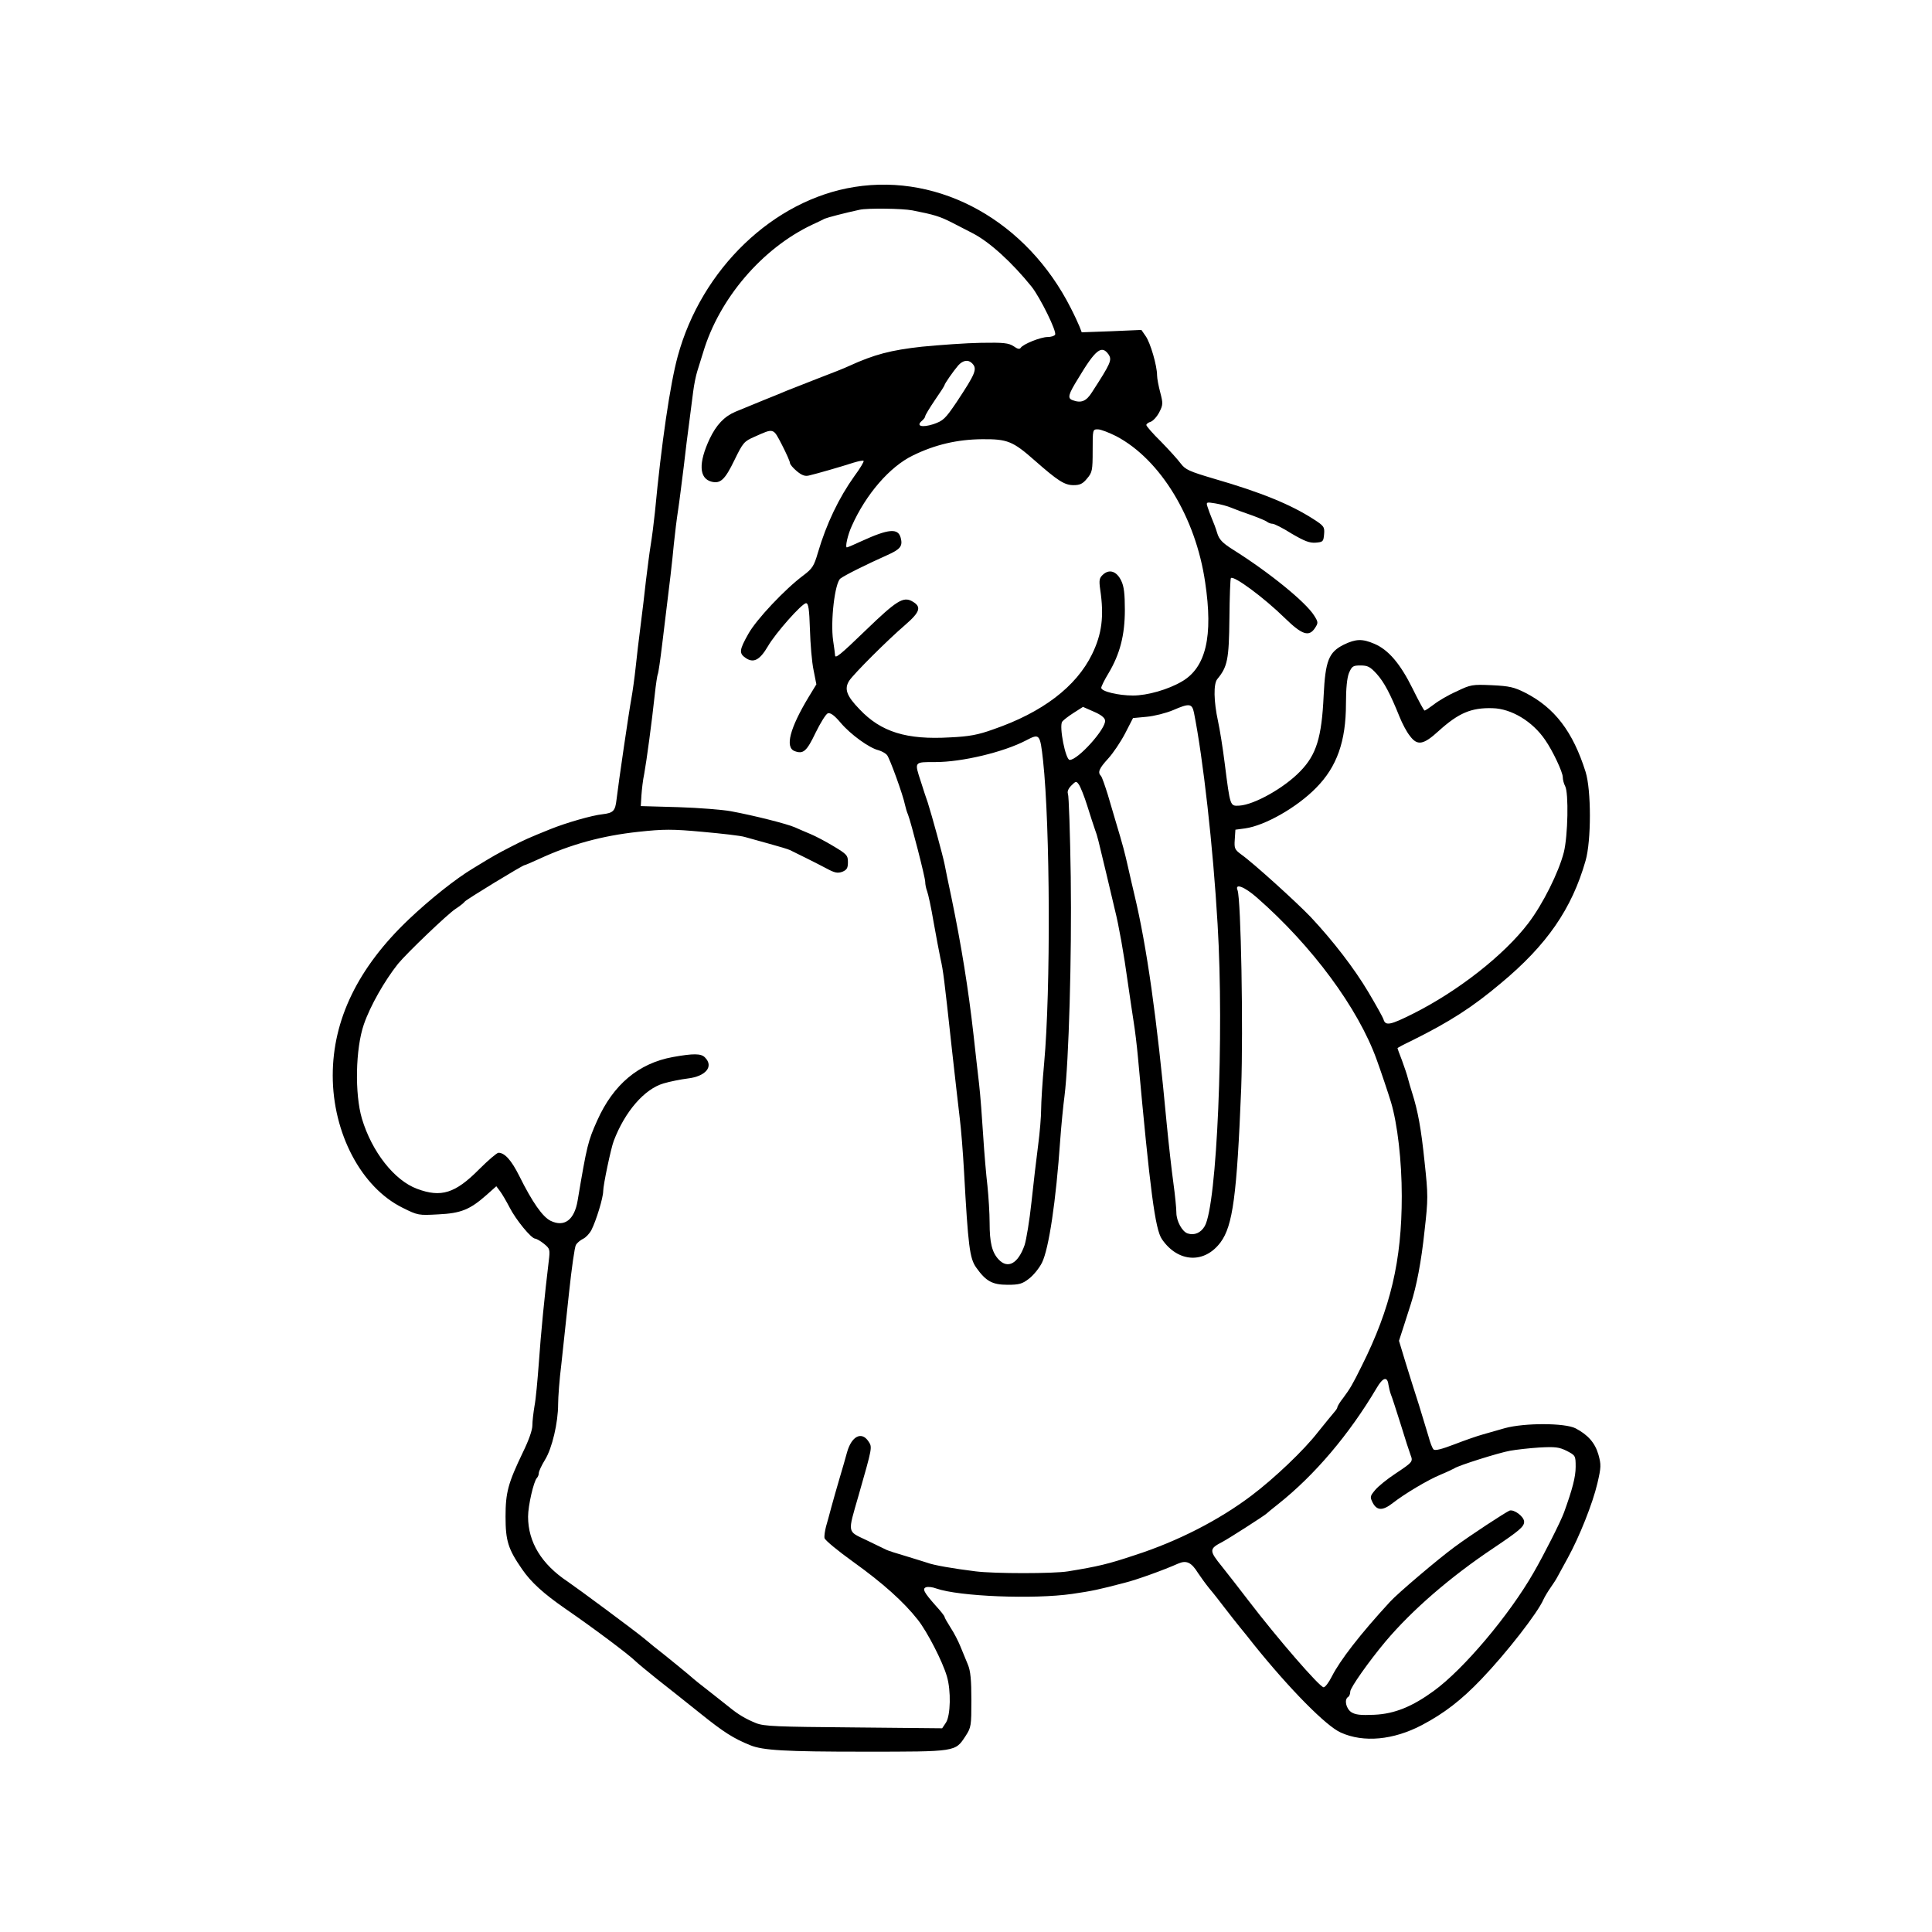 <?xml version="1.0" standalone="no"?>
<!DOCTYPE svg PUBLIC "-//W3C//DTD SVG 20010904//EN"
 "http://www.w3.org/TR/2001/REC-SVG-20010904/DTD/svg10.dtd">
<svg version="1.0" xmlns="http://www.w3.org/2000/svg"
 width="900pt" height="900pt" viewBox="0 0 900 900"
 preserveAspectRatio="xMidYMid meet">
<g transform="translate(0,900) scale(0.1,-0.1)"
fill="#000000" stroke="none">
<path d="M3980 8129 c-377 -60 -712 -381 -823 -789 -35 -128 -76 -406 -106
-725 -5 -49 -14 -119 -20 -155 -6 -36 -15 -110 -22 -165 -6 -55 -17 -149 -25
-210 -8 -60 -18 -148 -23 -195 -5 -47 -14 -112 -20 -145 -11 -59 -60 -393 -69
-470 -6 -53 -15 -62 -65 -68 -49 -5 -170 -40 -242 -69 -104 -42 -122 -50 -186
-83 -64 -33 -77 -40 -175 -100 -82 -49 -202 -145 -300 -238 -236 -224 -354
-467 -354 -727 0 -269 133 -521 325 -616 72 -36 75 -36 167 -31 105 5 147 22
224 90 l46 41 18 -24 c9 -12 29 -46 44 -75 29 -57 101 -145 119 -145 7 -1 25
-11 41 -24 28 -23 29 -26 22 -83 -18 -147 -37 -340 -46 -473 -6 -80 -14 -169
-20 -199 -5 -30 -10 -71 -10 -91 0 -22 -17 -70 -44 -125 -69 -144 -81 -187
-81 -300 0 -113 12 -151 77 -245 42 -61 99 -113 203 -185 128 -88 295 -213
326 -244 9 -9 54 -46 100 -83 46 -36 138 -109 204 -162 106 -85 151 -114 230
-146 59 -24 163 -30 527 -30 437 0 427 -1 476 73 26 40 27 48 27 167 0 94 -4
136 -16 165 -9 22 -25 60 -35 85 -10 25 -30 64 -46 88 -15 24 -28 46 -28 50 0
4 -18 27 -41 52 -55 62 -64 79 -45 86 9 3 30 1 48 -6 106 -37 452 -51 633 -25
95 14 119 19 245 52 53 13 181 59 248 89 39 17 62 6 93 -44 12 -18 35 -50 52
-71 18 -21 50 -62 72 -91 22 -29 54 -69 70 -89 17 -20 46 -57 65 -81 168 -209
339 -382 406 -411 106 -48 245 -35 378 35 104 55 182 115 276 213 118 123 264
311 290 372 6 13 21 38 33 55 12 17 27 40 33 52 6 11 27 50 47 86 55 100 116
254 138 347 18 77 18 88 5 135 -16 55 -49 92 -106 122 -50 26 -239 26 -330 1
-36 -10 -83 -24 -105 -30 -22 -6 -80 -26 -129 -45 -60 -23 -91 -31 -98 -24 -6
6 -16 32 -23 59 -8 26 -28 93 -45 148 -18 55 -46 145 -63 200 l-30 99 23 71
c12 38 27 84 32 100 27 84 49 198 64 341 17 150 17 165 0 323 -16 155 -31 236
-58 321 -6 19 -15 49 -19 65 -4 17 -17 55 -28 85 -12 30 -21 56 -21 57 0 2 30
18 68 36 175 87 280 154 414 267 214 178 330 346 394 570 27 93 27 330 0 415
-59 187 -144 298 -281 368 -52 26 -73 31 -155 35 -91 4 -99 3 -165 -29 -39
-17 -86 -45 -106 -61 -20 -15 -39 -28 -43 -28 -3 0 -28 46 -56 103 -57 115
-112 180 -178 208 -56 24 -86 23 -142 -4 -70 -35 -86 -74 -94 -237 -9 -196
-34 -276 -109 -353 -74 -77 -214 -156 -284 -160 -43 -2 -42 -7 -68 198 -9 72
-23 159 -31 195 -20 92 -22 175 -3 197 47 57 54 91 56 282 1 101 4 186 7 188
13 13 153 -90 252 -187 80 -78 112 -88 140 -45 15 23 15 27 -4 57 -39 63 -210
202 -379 308 -49 31 -64 47 -73 77 -6 21 -18 52 -25 68 -7 17 -16 41 -20 54
-7 22 -6 23 36 16 24 -4 58 -13 74 -20 17 -7 59 -23 95 -35 36 -13 69 -27 74
-32 6 -4 16 -8 24 -8 8 0 48 -20 89 -46 60 -35 83 -44 112 -42 34 3 36 5 39
39 3 34 0 39 -50 71 -106 68 -242 124 -463 188 -115 34 -133 42 -155 71 -14
19 -55 64 -92 102 -38 37 -68 72 -68 77 0 5 9 12 20 15 11 4 29 23 40 44 18
35 18 42 5 92 -8 30 -15 66 -15 81 0 44 -31 151 -53 182 l-20 29 -139 -6 -139
-5 -10 26 c-6 15 -24 54 -41 87 -204 403 -606 628 -1008 564z m270 -109 c102
-20 128 -28 185 -57 33 -17 76 -39 95 -49 79 -40 185 -137 276 -250 40 -51
118 -209 109 -223 -3 -6 -19 -11 -35 -11 -32 0 -114 -33 -125 -50 -5 -8 -15
-6 -33 7 -23 15 -46 18 -152 16 -69 -1 -192 -10 -275 -18 -145 -16 -222 -36
-340 -90 -16 -8 -84 -35 -150 -60 -66 -26 -129 -51 -140 -55 -11 -5 -60 -25
-110 -45 -49 -20 -107 -44 -129 -53 -52 -22 -89 -61 -120 -126 -53 -113 -50
-185 9 -200 41 -10 62 9 106 100 40 82 45 88 93 109 92 41 87 43 129 -38 20
-39 37 -77 37 -84 0 -6 14 -23 32 -38 23 -19 38 -25 57 -20 31 7 150 41 208
60 23 7 44 11 46 8 3 -2 -16 -35 -43 -71 -72 -101 -130 -221 -170 -357 -18
-62 -26 -74 -67 -105 -86 -64 -220 -206 -257 -273 -43 -76 -44 -91 -11 -113
36 -24 65 -8 102 55 35 61 159 201 178 201 11 0 15 -28 18 -122 2 -68 9 -153
17 -190 l13 -66 -36 -59 c-88 -146 -111 -235 -65 -252 40 -15 56 -1 97 85 23
47 48 87 57 91 12 4 30 -8 61 -45 46 -54 133 -117 176 -127 14 -4 32 -14 39
-22 13 -16 75 -187 84 -233 3 -14 9 -34 14 -45 14 -36 80 -292 80 -313 0 -12
4 -31 9 -44 5 -13 19 -77 30 -143 12 -66 26 -142 32 -170 13 -57 17 -89 53
-420 15 -132 31 -278 37 -325 6 -47 15 -159 20 -250 19 -345 26 -401 56 -444
46 -65 76 -81 147 -81 53 0 68 4 99 28 21 16 48 49 61 75 32 65 65 285 85 572
5 69 14 161 20 205 20 160 34 650 29 1020 -3 204 -9 378 -13 387 -4 10 1 24
16 39 21 21 23 21 35 4 7 -10 25 -54 39 -99 14 -45 30 -94 36 -111 12 -32 13
-39 54 -210 14 -60 32 -135 39 -165 17 -67 41 -199 61 -345 9 -60 20 -139 26
-175 6 -36 15 -110 20 -165 57 -624 80 -802 112 -848 75 -109 198 -115 273
-14 57 77 76 218 96 717 10 280 -1 880 -17 923 -14 34 32 17 91 -35 257 -225
471 -515 557 -754 18 -49 55 -159 67 -199 30 -101 50 -272 50 -437 0 -301 -52
-522 -186 -790 -45 -91 -55 -107 -86 -149 -16 -20 -28 -40 -28 -45 0 -4 -7
-14 -15 -23 -8 -9 -42 -51 -76 -93 -64 -83 -203 -215 -309 -295 -151 -114
-343 -213 -545 -278 -123 -41 -169 -52 -310 -75 -67 -11 -343 -11 -430 0 -105
13 -197 29 -225 40 -14 4 -59 19 -100 31 -41 12 -82 25 -90 29 -8 4 -50 24
-93 45 -92 44 -89 29 -37 210 64 224 64 223 46 250 -32 49 -79 25 -100 -50 -7
-27 -24 -84 -36 -125 -12 -41 -29 -100 -37 -130 -8 -30 -19 -71 -25 -91 -5
-20 -9 -44 -7 -54 2 -10 63 -60 134 -111 138 -99 235 -186 301 -270 44 -56
115 -194 135 -263 20 -67 17 -182 -4 -215 l-18 -27 -412 4 c-359 3 -417 5
-455 20 -49 20 -83 40 -128 77 -17 14 -60 47 -95 75 -35 27 -66 52 -69 55 -4
5 -136 113 -184 150 -6 5 -27 22 -46 38 -50 41 -308 232 -355 264 -122 81
-185 184 -185 303 0 51 26 164 41 180 5 5 9 15 9 23 0 8 13 36 29 62 33 53 61
173 61 259 0 31 6 115 15 186 8 72 24 222 36 335 12 112 26 212 32 221 6 10
21 22 33 28 13 6 30 24 39 41 22 43 55 150 55 182 0 28 36 199 49 233 52 137
143 242 232 268 30 9 81 19 113 23 84 10 122 56 80 98 -18 19 -54 19 -149 2
-160 -29 -278 -128 -353 -296 -43 -96 -48 -116 -91 -372 -15 -91 -62 -126
-126 -95 -37 18 -85 86 -146 209 -37 74 -68 108 -97 108 -7 0 -48 -35 -90 -77
-111 -112 -177 -133 -289 -91 -106 39 -211 173 -257 327 -34 115 -30 326 9
439 30 87 97 204 159 282 41 50 232 233 268 256 20 13 39 28 43 34 6 9 270
170 279 170 3 0 33 13 68 29 147 68 294 108 461 126 120 13 159 13 300 0 89
-8 178 -18 197 -24 19 -5 71 -20 115 -32 44 -12 87 -25 95 -29 27 -13 124 -61
171 -86 37 -20 51 -23 73 -15 21 9 26 17 26 45 0 31 -5 37 -67 74 -38 23 -86
48 -108 57 -22 9 -54 23 -72 31 -36 16 -190 55 -298 75 -38 7 -149 16 -245 19
l-175 5 3 50 c2 28 7 73 13 100 11 60 36 246 49 368 5 48 12 92 14 96 3 4 12
68 21 142 39 316 46 379 54 464 5 50 14 122 20 160 6 39 17 129 26 200 8 72
20 166 26 210 6 44 14 107 18 140 4 33 13 76 19 95 6 19 19 60 28 90 75 250
275 484 509 594 22 10 47 22 56 27 14 6 94 27 164 42 36 8 199 6 245 -3z m914
-671 c17 -26 11 -40 -77 -176 -27 -43 -51 -52 -91 -37 -24 9 -20 26 26 100 82
137 110 158 142 113z m-636 -41 c26 -26 17 -47 -71 -180 -54 -80 -63 -88 -109
-104 -53 -17 -83 -9 -53 16 8 7 15 16 15 21 0 5 20 38 45 75 25 36 45 67 45
70 0 6 40 64 64 92 22 24 46 28 64 10z m672 -340 c205 -108 370 -378 414 -680
38 -252 4 -398 -109 -463 -63 -37 -160 -65 -227 -65 -68 0 -148 19 -148 36 0
6 15 37 34 68 53 89 76 177 76 295 0 74 -4 110 -17 136 -21 44 -55 55 -84 29
-18 -16 -20 -26 -14 -69 19 -126 8 -209 -38 -303 -74 -151 -231 -271 -461
-350 -69 -25 -112 -33 -200 -37 -203 -12 -322 25 -422 131 -61 63 -72 95 -48
133 22 33 179 190 262 261 69 60 76 84 31 109 -41 23 -73 3 -215 -134 -122
-118 -144 -135 -144 -117 0 4 -4 35 -9 68 -13 91 8 269 34 289 21 16 124 67
218 109 61 27 73 42 63 80 -12 47 -56 43 -183 -15 -34 -16 -65 -29 -68 -29 -9
0 4 59 23 100 66 148 177 276 284 328 104 51 208 75 323 76 118 1 143 -9 245
-99 108 -95 139 -115 181 -115 29 0 43 6 63 31 24 28 26 38 26 130 0 98 0 99
24 99 14 0 52 -15 86 -32z m1213 -1107 c35 -39 63 -92 107 -201 12 -30 33 -70
47 -87 35 -48 63 -44 135 22 93 84 152 109 251 106 87 -2 186 -61 245 -148 35
-50 82 -150 82 -173 0 -12 5 -31 11 -42 17 -31 13 -232 -6 -308 -24 -94 -98
-242 -165 -330 -113 -149 -329 -318 -539 -423 -104 -52 -127 -57 -136 -26 -4
12 -36 69 -71 128 -66 111 -165 239 -268 349 -68 71 -269 253 -323 291 -31 23
-34 28 -31 70 l3 46 45 6 c93 13 242 98 331 189 97 98 139 217 139 392 0 72 5
120 14 143 14 32 19 35 54 35 33 0 45 -6 75 -39z m-851 -181 c42 -210 89 -623
110 -985 31 -515 -3 -1310 -60 -1407 -18 -31 -48 -44 -79 -34 -26 8 -53 58
-53 97 0 19 -6 81 -14 139 -8 58 -22 182 -31 275 -46 496 -93 826 -150 1065
-7 30 -21 89 -30 130 -16 70 -22 95 -59 218 -8 26 -24 81 -36 122 -13 41 -26
79 -31 85 -17 17 -9 35 33 81 23 25 58 77 79 117 l37 72 64 6 c34 3 90 17 123
31 76 33 88 31 97 -12z m-414 -36 c5 -38 -126 -184 -165 -184 -19 0 -50 155
-35 178 5 7 28 25 53 41 l44 28 50 -22 c33 -14 51 -28 53 -41z m-289 -187 c33
-304 36 -1071 5 -1410 -8 -86 -14 -183 -14 -215 0 -32 -6 -107 -14 -167 -8
-61 -22 -180 -31 -265 -9 -85 -24 -175 -32 -200 -30 -86 -78 -113 -121 -67
-31 33 -42 78 -42 172 0 44 -5 121 -10 170 -6 50 -15 155 -20 235 -5 80 -13
188 -19 240 -6 52 -18 156 -26 230 -24 214 -57 417 -102 635 -14 66 -29 138
-33 160 -8 40 -58 223 -78 286 -7 19 -21 62 -32 97 -31 95 -33 92 68 92 123 0
317 46 422 101 63 33 65 31 79 -94z m1609 -2908 c2 -13 7 -33 11 -44 5 -11 25
-74 46 -140 20 -66 41 -130 46 -143 12 -31 10 -33 -71 -87 -38 -25 -80 -59
-94 -76 -24 -29 -25 -32 -11 -60 20 -37 47 -37 94 0 54 42 162 107 223 132 29
12 58 26 63 29 18 13 208 73 260 82 28 5 89 12 136 15 74 4 92 2 128 -16 40
-21 41 -22 41 -74 0 -47 -15 -104 -54 -212 -15 -42 -94 -198 -142 -281 -114
-199 -327 -451 -465 -551 -100 -73 -183 -107 -277 -111 -64 -3 -88 0 -107 12
-25 17 -34 59 -15 71 6 3 10 15 10 25 0 18 87 141 164 233 124 147 302 301
501 434 122 82 145 101 145 124 0 24 -47 59 -68 52 -19 -8 -183 -115 -257
-170 -75 -55 -266 -217 -300 -255 -140 -152 -233 -273 -271 -348 -14 -28 -31
-50 -38 -50 -18 0 -215 227 -351 405 -38 50 -93 120 -123 158 -60 74 -60 82 2
114 32 17 197 123 206 132 3 3 28 24 55 45 170 135 330 324 458 540 29 50 50
56 55 15z"/>
</g>
</svg>

